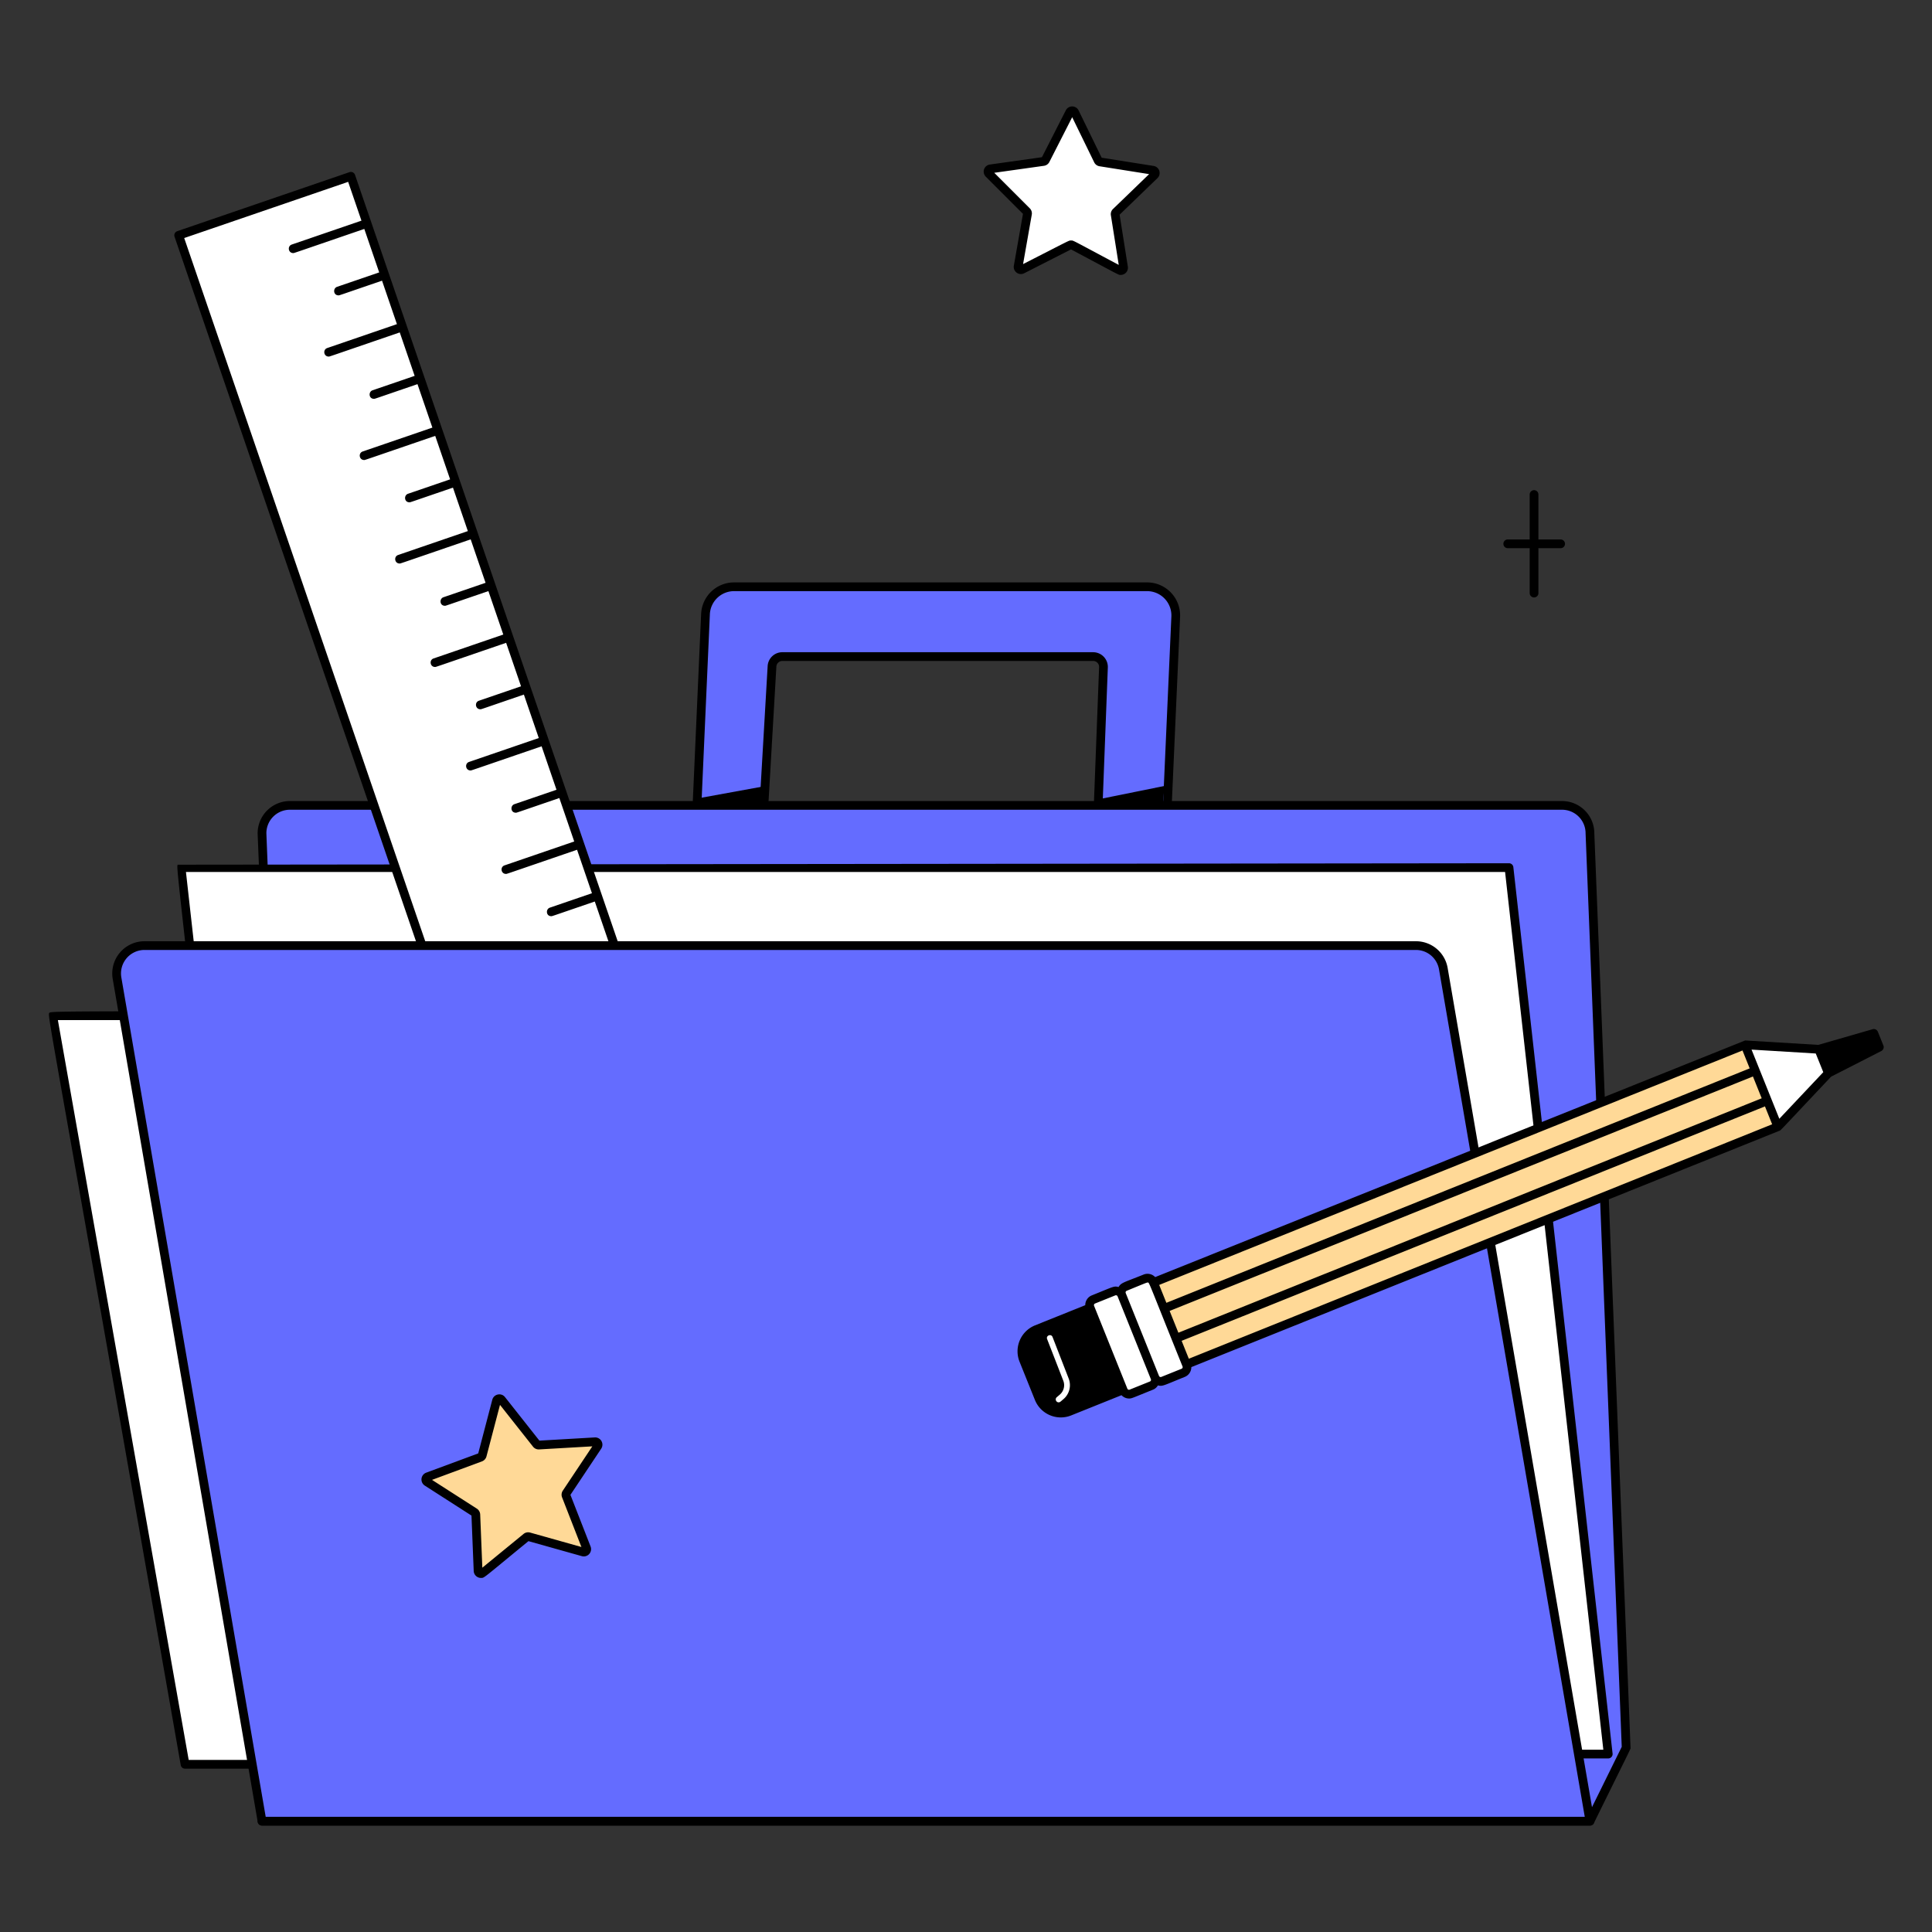 <svg xmlns="http://www.w3.org/2000/svg" fill="none" viewBox="0 0 200 200" height="400" width="400"><rect x="0" y="0" width="200" height="200" fill="#333333" stroke="none"/><g id="portfolio--work-office-portfolio"><g id="folder - back"><path id="vector" fill="#646cff6e" d="M164.593 188.53H27.123l3.747-9.035-3.747-93.235a2.885 2.885 0 0 1 2.885-2.885h131.699a2.885 2.885 0 0 1 2.885 2.885l3.747 94.67-3.745 7.6h-.001Z"></path><path id="vector_2" fill="#646cff6e" d="m113.683 83.38.55-14.3a1.069 1.069 0 0 0-1.07-1.109H80.986c-.565 0-1.035.442-1.068 1.008l-.837 14.4h-6.928l.88-19.8a2.966 2.966 0 0 1 2.965-2.834h42.749a2.97 2.97 0 0 1 2.963 3.101l-.867 19.535h-7.16Z"></path><path id="vector_3" fill="#000000" d="M165.044 86.26a3.342 3.342 0 0 0-3.337-3.337h-40.391l.846-19.063a3.42 3.42 0 0 0-3.415-3.57H75.998a3.414 3.414 0 0 0-3.418 3.266l-.86 19.367H30.007a3.344 3.344 0 0 0-3.337 3.355l3.742 93.137-3.709 8.941a.454.454 0 0 0 .42.626h137.47a.454.454 0 0 0 .406-.251c4.076-8.287 3.798-7.644 3.792-7.817l-3.747-94.652v-.002ZM73.485 63.596a2.51 2.51 0 0 1 2.513-2.402h42.749a2.519 2.519 0 0 1 2.513 2.626l-.849 19.103h-6.257l.528-13.826a1.525 1.525 0 0 0-1.52-1.58H80.985c-.804 0-1.47.627-1.518 1.431l-.811 13.974h-6.029l.859-19.326h-.001Zm6.076 19.326.809-13.92a.617.617 0 0 1 .616-.58h32.177c.356 0 .631.296.616.64l-.529 13.861H79.561Zm84.749 105.153H27.801l3.485-8.411-3.711-93.408a2.434 2.434 0 0 1 2.432-2.432h131.7a2.438 2.438 0 0 1 2.432 2.45l3.742 94.557-3.571 7.245v-.001Z"></path><path id="vector_4" fill="#000000" d="m72.025 83.18.096-.51 7.181-1.31-.181 2-7.096-.18Z"></path><path id="vector_5" fill="#000000" d="m113.274 83.18.376-.424 6.898-1.396-.181 2s-5.369-.026-7.094-.18h.001Z"></path></g><g id="paper 2"><path id="vector_6" fill="#ffffff" d="M166.484 181.58H29.014L18.743 89.815H156.21l10.273 91.765Z"></path><path id="vector_7" fill="#000000" d="M166.484 182.033H29.014a.453.453 0 0 1-.45-.402c-10.206-92.063-10.376-91.874-10.16-92.117l137.807-.151c.231 0 .425.173.45.402l10.273 91.765a.453.453 0 0 1-.45.502v.001Zm-137.064-.905h136.556l-10.17-90.86H19.25l10.169 90.86Z"></path></g><g id="paper 1"><path id="vector_8" fill="#ffffff" d="M135.239 182.641H19.154l-13.702-77.49h116.084l13.703 77.49Z"></path><path id="vector_9" fill="#000000" d="M135.239 183.093H19.154a.453.453 0 0 1-.445-.374C5.04 104.89 4.89 105.117 5.105 104.857c.214-.258.001-.161 116.431-.161.219 0 .407.158.445.374l13.703 77.492a.45.45 0 0 1-.445.53v.001Zm-115.705-.905h115.167l-13.542-76.587H5.992l13.542 76.587Z"></path></g><g id="ruler"><path id="vector_10" fill="#ffffff" d="m36.321 18.246-17.825 6.11 43.727 127.572 17.826-6.11L36.32 18.246Z"></path><path id="vector_11" fill="#000000" d="M80.476 145.676 36.752 18.103a.454.454 0 0 0-.576-.281L18.35 23.931a.454.454 0 0 0-.281.575c43.831 127.973 43.695 127.41 44.153 127.88.115 0 .031.086 17.972-6.134a.454.454 0 0 0 .282-.575v-.001Zm-17.975 5.682L19.069 24.642l16.972-5.817 1.377 4.017-7.214 2.473c-.479.168-.366.882.148.882.113 0-.422.17 7.36-2.498l1.542 4.5-4.361 1.494c-.446.157-.394.882.148.882.11 0-.222.101 4.507-1.519l1.542 4.499-7.215 2.474c-.479.168-.366.882.148.882.113 0-.422.169 7.36-2.499l1.542 4.498-4.361 1.494c-.446.157-.394.882.148.882.109 0-.222.101 4.506-1.519l1.542 4.498-7.214 2.473c-.479.168-.365.882.148.882.113 0-.422.17 7.36-2.498l1.542 4.5-4.361 1.494c-.446.157-.394.882.148.882.109 0-.222.101 4.507-1.519l1.542 4.499-7.215 2.474c-.479.168-.366.882.148.882.113 0-.422.169 7.36-2.499l1.541 4.498-4.361 1.494c-.446.157-.394.882.148.882.11 0-.222.101 4.506-1.519l1.542 4.498-7.216 2.474c-.482.169-.363.882.148.882.113 0-.42.169 7.362-2.499l1.543 4.501-4.361 1.494c-.48.169-.363.882.146.882.125 0-.22.101 4.509-1.519l1.542 4.498-7.217 2.474c-.479.168-.366.882.148.882.113 0-.42.169 7.362-2.499l1.542 4.498-4.361 1.494c-.446.157-.394.882.148.882.109 0-.222.101 4.506-1.519l1.542 4.498-7.217 2.474c-.481.169-.364.882.148.882.113 0-.42.169 7.362-2.499l1.542 4.5-4.361 1.494c-.446.157-.394.882.148.882.109 0-.222.101 4.507-1.519l1.542 4.498-7.217 2.474c-.479.168-.365.882.148.882.113 0-.42.169 7.362-2.499l1.543 4.5-4.361 1.494c-.446.157-.394.882.148.882.109 0-.222.101 4.507-1.519l1.541 4.495-7.216 2.474c-.479.168-.366.882.148.882.113 0-.42.169 7.362-2.499l1.542 4.5-4.363 1.495c-.446.157-.394.882.148.882.11 0-.22.1 4.509-1.52l1.542 4.499-7.217 2.474c-.482.169-.363.882.149.882.113 0-.42.169 7.362-2.499l1.542 4.5-4.364 1.495c-.446.156-.394.882.148.882.11 0-.219.1 4.509-1.52l1.541 4.496-7.216 2.474c-.482.169-.363.882.148.882.113 0-.42.169 7.362-2.499l1.542 4.5-4.363 1.495c-.446.157-.394.882.148.882.109 0-.22.1 4.509-1.52l1.542 4.498-7.217 2.474c-.482.169-.363.882.148.882.113 0-.42.169 7.362-2.499l1.378 4.02-16.972 5.817.002-.003Z"></path></g><g id="folder - front"><path id="vector_12" fill="#646cff6e" d="M164.593 188.53H27.123l-15.01-87.269a2.887 2.887 0 0 1 2.845-3.372h131.614a2.888 2.888 0 0 1 2.845 2.397l15.177 88.243-.001.001Z"></path><path id="vector_13" fill="#000000" d="M164.593 188.982H27.123a.451.451 0 0 1-.445-.376l-15.01-87.267a3.336 3.336 0 0 1 3.289-3.902h131.615a3.329 3.329 0 0 1 3.289 2.772l15.178 88.244a.452.452 0 0 1-.446.529Zm-137.088-.906h136.549l-15.087-87.717a2.426 2.426 0 0 0-2.397-2.02H14.958a2.433 2.433 0 0 0-2.397 2.844l14.944 86.892v.001Z"></path></g><g id="stars"><g id="group"><path id="vector_14" fill="#ffffff" d="M111.253 11.638c2.619 5.395 2.427 5.092 2.639 5.126l5.465.867a.284.284 0 0 1 .153.487c-4.334 4.166-4.098 3.885-4.063 4.096l.864 5.465a.285.285 0 0 1-.417.296c-5.291-2.809-4.965-2.7-5.151-2.598l-4.93 2.513a.286.286 0 0 1-.412-.304c1.035-5.911 1.032-5.555.88-5.702l-3.913-3.913a.286.286 0 0 1 .163-.485c5.961-.836 5.6-.736 5.697-.925l2.513-4.93a.286.286 0 0 1 .513.005l-.001.002Z"></path><path id="vector_15" fill="#000000" d="M116.025 28.459c-.256 0 .15.18-5.154-2.641l-4.855 2.473a.74.74 0 0 1-1.063-.787l.945-5.365-3.852-3.852a.74.74 0 0 1 .42-1.254l5.395-.759 2.473-4.855a.74.74 0 0 1 1.322.012l2.387 4.895 5.38.852a.74.74 0 0 1 .397 1.261l-3.918 3.784.852 5.38a.74.74 0 0 1-.729.854v.002Zm-5.151-3.563c.272 0-.038-.12 4.938 2.525l-.814-5.136a.735.735 0 0 1 .216-.646l3.742-3.614-5.136-.814a.736.736 0 0 1-.548-.405l-2.279-4.674-2.362 4.634a.743.743 0 0 1-.555.397l-5.151.724 3.679 3.679a.745.745 0 0 1 .206.651l-.902 5.121c5.012-2.555 4.717-2.442 4.968-2.442h-.002Z"></path></g><g id="group_2"><path id="vector_16" fill="#ffd997" d="M51.927 144.91c3.909 4.944 3.635 4.696 3.857 4.679l5.81-.334a.301.301 0 0 1 .269.467c-3.487 5.265-3.338 4.91-3.257 5.119l2.113 5.42a.302.302 0 0 1-.362.4c-6.083-1.718-5.701-1.658-5.873-1.515l-4.503 3.686a.3.3 0 0 1-.49-.221c-.222-6.286-.184-5.936-.372-6.056l-4.897-3.144a.3.3 0 0 1 .058-.535c5.927-2.18 5.587-2.01 5.644-2.226l1.475-5.629a.302.302 0 0 1 .528-.111Z"></path><path id="vector_17" fill="#000000" d="M49.789 163.347a.753.753 0 0 1-.751-.721l-.231-5.734-4.83-3.101a.754.754 0 0 1 .146-1.342l5.383-1.993 1.455-5.551c.156-.598.938-.764 1.319-.274l3.558 4.503 5.729-.332a.751.751 0 0 1 .668 1.168l-3.184 4.777 2.086 5.347a.753.753 0 0 1-.905.998l-5.526-1.553c-4.838 3.959-4.55 3.807-4.918 3.807l.001.001Zm-5.068-10.152 4.641 2.978a.756.756 0 0 1 .347.603l.221 5.511 4.267-3.493a.755.755 0 0 1 .681-.143l5.31 1.493-2.003-5.139a.76.76 0 0 1 .075-.691l3.058-4.588-5.506.317a.749.749 0 0 1-.633-.284l-3.42-4.327-1.4 5.335a.756.756 0 0 1-.467.515l-5.172 1.915.001-.002Z"></path></g><path id="vector_18" fill="#000000" d="M161.556 55.844h-2.299v-4.679a.453.453 0 0 0-.904 0v4.679h-2.299a.453.453 0 0 0 0 .904h2.299v4.676a.453.453 0 0 0 .904 0v-4.676h2.299a.453.453 0 0 0 .452-.452.454.454 0 0 0-.452-.452Z"></path></g><g id="pencil"><path id="vector_19" fill="#ffd997" d="m180.636 108.137-61.221 24.611 3.409 8.48 61.221-24.611-3.409-8.48Z"></path><path id="vector_20" fill="#ffffff" d="m116.452 133.2 2.097-.843a.635.635 0 0 1 .826.352l3.447 8.576a.636.636 0 0 1-.352.827l-2.096.843a.637.637 0 0 1-.828-.353l-3.447-8.576a.634.634 0 0 1 .352-.826h.001Z"></path><path id="vector_21" fill="#ffffff" d="m113.176 134.513 2.096-.843a.635.635 0 0 1 .827.353l3.448 8.576a.636.636 0 0 1-.352.826l-2.096.843a.636.636 0 0 1-.826-.353l-3.448-8.576a.636.636 0 0 1 .353-.827l-.002.001Z"></path><path id="vector_22" fill="#ffffff" d="m188.28 108.619.993 2.47-5.232 5.549-3.41-8.481 7.649.462Z"></path><path id="vector_23" fill="#000000" d="m194.967 108.23-.57-1.42a.45.45 0 0 0-.545-.266l-5.62 1.621-7.574-.457-61.075 24.497a1.09 1.09 0 0 0-1.194-.264c-2.083.836-2.311.824-2.598 1.292-.487-.127-.502-.046-2.769.866-.424.17-.678.581-.677 1.013l-5.2 2.09a2.895 2.895 0 0 0-1.603 3.759l1.591 3.958a2.889 2.889 0 0 0 3.759 1.603l5.204-2.091c.206.214.486.342.782.342.289 0 .301-.038 2.498-.922.219-.088.377-.25.494-.436.486.13.58.005 2.78-.88.423-.17.677-.58.677-1.012l60.861-24.46c.17-.058-.257.356 5.364-5.606l5.201-2.657a.45.45 0 0 0 .214-.57Zm-14.585.515.745 1.853-60.384 24.269-.744-1.853 60.384-24.269h-.001Zm1.082 2.692.907 2.257-60.384 24.269-.907-2.257 60.385-24.269h-.001Zm-62.429 31.576-2.093.842a.183.183 0 0 1-.239-.103l-3.445-8.574a.183.183 0 0 1 .103-.239l2.093-.842c.11-.037.206.017.239.103l3.445 8.574a.183.183 0 0 1-.103.239Zm3.277-1.317-2.093.842a.186.186 0 0 1-.239-.103l-3.445-8.574a.181.181 0 0 1 .101-.239c1.774-.727 2.061-.854 2.161-.854.197 0-.063-.446 3.619 8.689a.183.183 0 0 1-.103.239h-.001Zm.756-1.04-.745-1.854 60.385-24.269.745 1.853-60.384 24.269-.001.001Zm61.128-24.842-2.876-7.159 6.646.402.779 1.935-4.548 4.822h-.001Z"></path><path id="vector_24" fill="#ffffff" d="M109.59 145.169c-.264 0-.413-.346-.191-.533l.304-.259c.42-.357.568-.94.367-1.45l-1.671-4.302c-.144-.371.415-.589.56-.219l1.671 4.302a1.894 1.894 0 0 1-.54 2.128c-.326.276-.36.332-.5.332v.001Z"></path></g></g></svg>